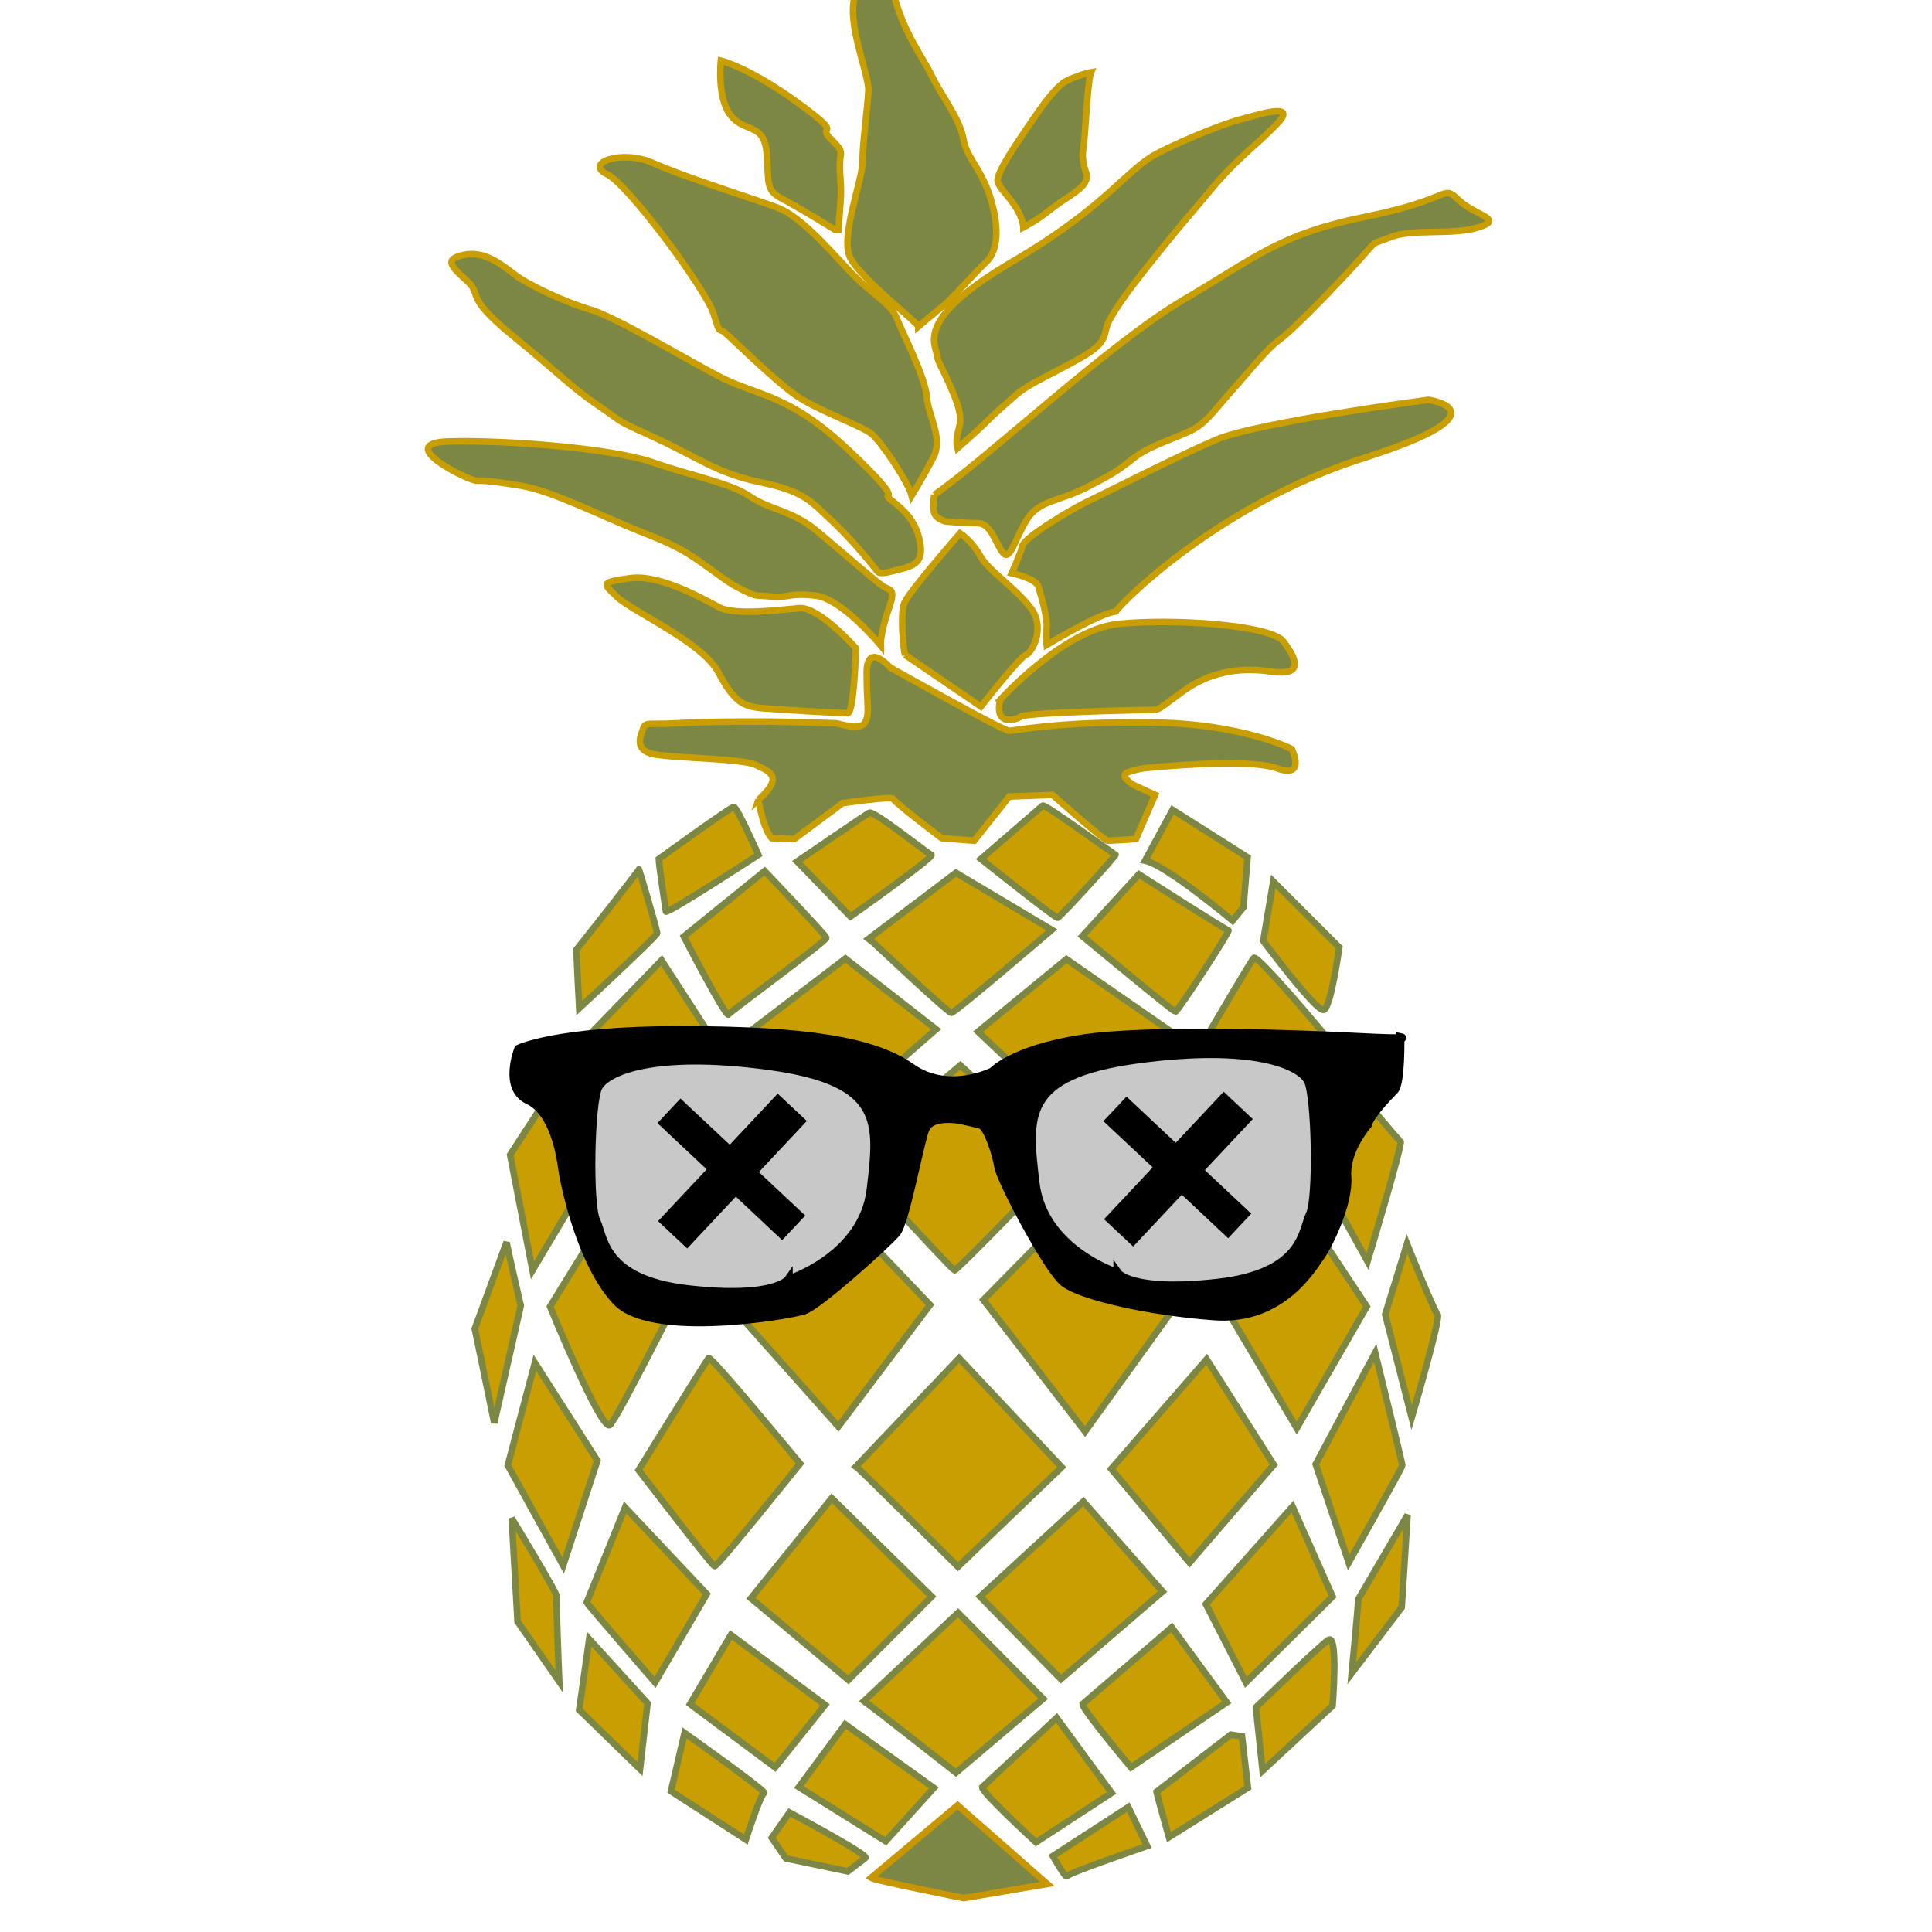 <?xml version="1.0" encoding="UTF-8" standalone="no"?>
<!-- Created with Inkscape (http://www.inkscape.org/) -->

<svg
   xmlns:dc="http://purl.org/dc/elements/1.1/"
   xmlns:cc="http://creativecommons.org/ns#"
   xmlns:rdf="http://www.w3.org/1999/02/22-rdf-syntax-ns#"
   xmlns:svg="http://www.w3.org/2000/svg"
   xmlns="http://www.w3.org/2000/svg"
   xmlns:sodipodi="http://sodipodi.sourceforge.net/DTD/sodipodi-0.dtd"
   xmlns:inkscape="http://www.inkscape.org/namespaces/inkscape"
   width="64"
   height="64"
   id="svg5598"
   version="1.1"
   inkscape:version="0.91 r13725"
   viewBox="0 0 64 64"
   sodipodi:docname="navi.svg">
  <defs
     id="defs5600" />
  <sodipodi:namedview
     id="base"
     pagecolor="#ffffff"
     bordercolor="#666666"
     borderopacity="1.0"
     inkscape:pageopacity="0.0"
     inkscape:pageshadow="2"
     inkscape:zoom="2.5332239"
     inkscape:cx="22.463525"
     inkscape:cy="48.392961"
     inkscape:current-layer="layer1"
     showgrid="true"
     inkscape:document-units="px"
     inkscape:grid-bbox="true"
     inkscape:window-width="1600"
     inkscape:window-height="836"
     inkscape:window-x="0"
     inkscape:window-y="27"
     inkscape:window-maximized="1" />
  <g
     id="layer1"
     inkscape:label="Layer 1"
     inkscape:groupmode="layer">
    <path
       inkscape:connector-curvature="0"
       style="fill:#c89e00;fill-opacity:1;fill-rule:evenodd;stroke:#7b8743;stroke-width:0.217px;stroke-linecap:butt;stroke-linejoin:miter;stroke-opacity:1"
       d="m 32.576,43.06 3.368,4.362 2.982,-4.141 -2.982,-3.644 z"
       id="path3400" />
    <path
       inkscape:connector-curvature="0"
       style="fill:#c89e00;fill-opacity:1;fill-rule:evenodd;stroke:#7b8743;stroke-width:0.217px;stroke-linecap:butt;stroke-linejoin:miter;stroke-opacity:1"
       d="m 27.386,39.637 3.423,3.589 -3.037,4.031 -3.589,-4.031 z"
       id="path3402" />
    <path
       inkscape:connector-curvature="0"
       style="fill:#c89e00;fill-opacity:1;fill-rule:evenodd;stroke:#7b8743;stroke-width:0.217px;stroke-linecap:butt;stroke-linejoin:miter;stroke-opacity:1"
       d="m 18.221,43.281 c 0,0 1.712,4.196 1.988,3.92 0.276,-0.276 2.374,-4.472 2.374,-4.472 L 20.43,39.692 Z"
       id="path3404" />
    <path
       inkscape:connector-curvature="0"
       style="fill:#c89e00;fill-opacity:1;fill-rule:evenodd;stroke:#7b8743;stroke-width:0.217px;stroke-linecap:butt;stroke-linejoin:miter;stroke-opacity:1"
       d="m 40.472,43.115 2.485,4.196 2.319,-4.031 -2.485,-3.755 z"
       id="path3406" />
    <path
       inkscape:connector-curvature="0"
       style="fill:#c89e00;fill-opacity:1;fill-rule:evenodd;stroke:#7b8743;stroke-width:0.217px;stroke-linecap:butt;stroke-linejoin:miter;stroke-opacity:1"
       d="m 16.782,41.144 c 0,0.098 0.469,2.108 0.469,2.108 l -0.878,3.885 -0.644,-3.123 z"
       id="path3408" />
    <path
       inkscape:connector-curvature="0"
       style="fill:#c89e00;fill-opacity:1;fill-rule:evenodd;stroke:#7b8743;stroke-width:0.217px;stroke-linecap:butt;stroke-linejoin:miter;stroke-opacity:1"
       d="m 17.719,45.145 2.069,3.24 -1.132,3.475 -1.835,-3.319 z"
       id="path3410" />
    <path
       inkscape:connector-curvature="0"
       style="fill:#c89e00;fill-opacity:1;fill-rule:evenodd;stroke:#7b8743;stroke-width:0.217px;stroke-linecap:butt;stroke-linejoin:miter;stroke-opacity:1"
       d="m 21.154,48.698 c 0,0 2.421,3.162 2.518,3.182 0.098,0.02 2.831,-3.397 2.831,-3.397 0,0 -2.948,-3.572 -3.026,-3.494 -0.078,0.078 -2.323,3.709 -2.323,3.709 z"
       id="path3412" />
    <path
       inkscape:connector-curvature="0"
       style="fill:#c89e00;fill-opacity:1;fill-rule:evenodd;stroke:#7b8743;stroke-width:0.217px;stroke-linecap:butt;stroke-linejoin:miter;stroke-opacity:1"
       d="m 28.357,48.581 c 0.117,0.078 3.377,3.319 3.377,3.319 l 3.436,-3.299 -3.397,-3.611 z"
       id="path3414" />
    <path
       inkscape:connector-curvature="0"
       style="fill:#c89e00;fill-opacity:1;fill-rule:evenodd;stroke:#7b8743;stroke-width:0.217px;stroke-linecap:butt;stroke-linejoin:miter;stroke-opacity:1"
       d="m 36.81,48.659 2.596,3.104 2.791,-3.24 -2.225,-3.494 z"
       id="path3416" />
    <path
       inkscape:connector-curvature="0"
       style="fill:#c89e00;fill-opacity:1;fill-rule:evenodd;stroke:#7b8743;stroke-width:0.217px;stroke-linecap:butt;stroke-linejoin:miter;stroke-opacity:1"
       d="m 43.584,48.503 1.093,3.26 c 0,0 1.776,-3.143 1.776,-3.221 0,-0.078 -0.898,-3.728 -0.898,-3.728 z"
       id="path3418" />
    <path
       inkscape:connector-curvature="0"
       style="fill:#c89e00;fill-opacity:1;fill-rule:evenodd;stroke:#7b8743;stroke-width:0.217px;stroke-linecap:butt;stroke-linejoin:miter;stroke-opacity:1"
       d="m 16.951,50.293 c 0,0 1.518,2.485 1.491,2.595 -0.028,0.11 0.083,2.816 0.083,2.816 l -1.38,-1.988 z"
       id="path3420" />
    <path
       inkscape:connector-curvature="0"
       style="fill:#c89e00;fill-opacity:1;fill-rule:evenodd;stroke:#7b8743;stroke-width:0.217px;stroke-linecap:butt;stroke-linejoin:miter;stroke-opacity:1"
       d="m 19.436,53.081 c 0.055,0.11 2.264,2.65 2.264,2.65 l 1.712,-2.926 -2.705,-2.871 z"
       id="path3422" />
    <path
       inkscape:connector-curvature="0"
       style="fill:#c89e00;fill-opacity:1;fill-rule:evenodd;stroke:#7b8743;stroke-width:0.217px;stroke-linecap:butt;stroke-linejoin:miter;stroke-opacity:1"
       d="m 24.874,52.943 3.23,2.705 2.761,-2.761 -3.313,-3.258 z"
       id="path3424" />
    <path
       inkscape:connector-curvature="0"
       style="fill:#c89e00;fill-opacity:1;fill-rule:evenodd;stroke:#7b8743;stroke-width:0.217px;stroke-linecap:butt;stroke-linejoin:miter;stroke-opacity:1"
       d="m 32.466,52.888 2.678,2.733 3.368,-2.899 -2.623,-2.982 z"
       id="path3426" />
    <path
       inkscape:connector-curvature="0"
       style="fill:#c89e00;fill-opacity:1;fill-rule:evenodd;stroke:#7b8743;stroke-width:0.217px;stroke-linecap:butt;stroke-linejoin:miter;stroke-opacity:1"
       d="m 39.947,53.137 1.325,2.595 2.871,-2.843 -1.325,-2.982 z"
       id="path3428" />
    <path
       inkscape:connector-curvature="0"
       style="fill:#c89e00;fill-opacity:1;fill-rule:evenodd;stroke:#7b8743;stroke-width:0.217px;stroke-linecap:butt;stroke-linejoin:miter;stroke-opacity:1"
       d="m 44.999,52.971 c 0,0.11 -0.221,2.457 -0.221,2.457 l 1.656,-2.181 0.193,-3.064 z"
       id="path3430" />
    <path
       inkscape:connector-curvature="0"
       style="fill:#c89e00;fill-opacity:1;fill-rule:evenodd;stroke:#7b8743;stroke-width:0.217px;stroke-linecap:butt;stroke-linejoin:miter;stroke-opacity:1"
       d="m 41.604,56.56 0.221,2.098 2.319,-2.153 c 0,0 0.193,-2.402 -0.138,-2.181 -0.331,0.221 -2.402,2.236 -2.402,2.236 z"
       id="path3432" />
    <path
       inkscape:connector-curvature="0"
       style="fill:#c89e00;fill-opacity:1;fill-rule:evenodd;stroke:#7b8743;stroke-width:0.217px;stroke-linecap:butt;stroke-linejoin:miter;stroke-opacity:1"
       d="m 35.862,56.449 c 0,0.193 1.601,2.098 1.601,2.098 l 3.175,-2.153 -1.822,-2.485 z"
       id="path3434" />
    <path
       inkscape:connector-curvature="0"
       style="fill:#c89e00;fill-opacity:1;fill-rule:evenodd;stroke:#7b8743;stroke-width:0.217px;stroke-linecap:butt;stroke-linejoin:miter;stroke-opacity:1"
       d="m 24.212,54.158 3.12,2.319 -1.656,2.07 -2.816,-2.098 z"
       id="path3438" />
    <path
       inkscape:connector-curvature="0"
       style="fill:#c89e00;fill-opacity:1;fill-rule:evenodd;stroke:#7b8743;stroke-width:0.217px;stroke-linecap:butt;stroke-linejoin:miter;stroke-opacity:1"
       d="m 19.518,54.296 1.932,2.126 -0.248,2.181 -2.015,-1.96 z"
       id="path3440" />
    <path
       inkscape:connector-curvature="0"
       style="fill:#c89e00;fill-opacity:1;fill-rule:evenodd;stroke:#7b8743;stroke-width:0.217px;stroke-linecap:butt;stroke-linejoin:miter;stroke-opacity:1"
       d="m 22.677,57.405 c 0,0 2.752,1.952 2.635,1.991 -0.117,0.039 -0.605,1.542 -0.605,1.542 l -2.479,-1.601 z"
       id="path3442" />
    <path
       inkscape:connector-curvature="0"
       style="fill:#c89e00;fill-opacity:1;fill-rule:evenodd;stroke:#7b8743;stroke-width:0.217px;stroke-linecap:butt;stroke-linejoin:miter;stroke-opacity:1"
       d="m 26.152,60.04 c 0,0 2.635,1.406 2.518,1.503 -0.117,0.098 -0.586,0.449 -0.586,0.449 l -2.05,-0.429 -0.469,-0.683 z"
       id="path3444" />
    <path
       inkscape:connector-curvature="0"
       style="fill:#c89e00;fill-opacity:1;fill-rule:evenodd;stroke:#7b8743;stroke-width:0.217px;stroke-linecap:butt;stroke-linejoin:miter;stroke-opacity:1"
       d="m 34.877,61.484 c 0,0 0.429,0.761 0.469,0.664 0.039,-0.098 2.655,-0.996 2.655,-0.996 L 37.376,59.864 Z"
       id="path3452" />
    <path
       inkscape:connector-curvature="0"
       style="fill:#c89e00;fill-opacity:1;fill-rule:evenodd;stroke:#7b8743;stroke-width:0.217px;stroke-linecap:butt;stroke-linejoin:miter;stroke-opacity:1"
       d="m 38.313,59.357 c 0.039,0.195 0.41,1.503 0.41,1.503 l 2.616,-1.64 -0.195,-1.698 -0.371,-0.059 z"
       id="path3454" />
    <path
       inkscape:connector-curvature="0"
       style="fill:#c89e00;fill-opacity:1;fill-rule:evenodd;stroke:#7b8743;stroke-width:0.217px;stroke-linecap:butt;stroke-linejoin:miter;stroke-opacity:1"
       d="m 45.887,43.545 0.878,3.416 c 0,0 0.976,-3.319 0.859,-3.416 -0.117,-0.098 -1.015,-2.342 -1.015,-2.342 z"
       id="path3456" />
    <path
       inkscape:connector-curvature="0"
       style="fill:#c89e00;fill-opacity:1;fill-rule:evenodd;stroke:#7b8743;stroke-width:0.217px;stroke-linecap:butt;stroke-linejoin:miter;stroke-opacity:1"
       d="m 43.271,38.059 c 0,0.078 2.03,3.728 2.03,3.728 0,0 1.191,-3.943 1.093,-3.982 -0.098,-0.039 -1.991,-2.362 -1.991,-2.362 z"
       id="path3458" />
    <path
       inkscape:connector-curvature="0"
       style="fill:#c89e00;fill-opacity:1;fill-rule:evenodd;stroke:#7b8743;stroke-width:0.217px;stroke-linecap:butt;stroke-linejoin:miter;stroke-opacity:1"
       d="m 36.556,38.294 c 0.137,0.078 3.24,3.826 3.24,3.826 0,0 2.616,-3.982 2.538,-3.982 -0.078,0 -3.084,-2.772 -3.084,-2.772 z"
       id="path3460" />
    <path
       inkscape:connector-curvature="0"
       style="fill:#c89e00;fill-opacity:1;fill-rule:evenodd;stroke:#7b8743;stroke-width:0.217px;stroke-linecap:butt;stroke-linejoin:miter;stroke-opacity:1"
       d="m 28.143,38.372 c 0,0 3.397,3.689 3.475,3.709 0.078,0.02 3.67,-3.67 3.572,-3.709 -0.098,-0.039 -3.377,-3.084 -3.377,-3.084 z"
       id="path3462" />
    <path
       inkscape:connector-curvature="0"
       style="fill:#c89e00;fill-opacity:1;fill-rule:evenodd;stroke:#7b8743;stroke-width:0.217px;stroke-linecap:butt;stroke-linejoin:miter;stroke-opacity:1"
       d="m 21.076,38.391 2.284,3.553 3.494,-3.787 c 0,0 -2.46,-2.948 -2.655,-2.889 -0.195,0.059 -3.123,3.123 -3.123,3.123 z"
       id="path3464" />
    <path
       inkscape:connector-curvature="0"
       style="fill:#c89e00;fill-opacity:1;fill-rule:evenodd;stroke:#7b8743;stroke-width:0.217px;stroke-linecap:butt;stroke-linejoin:miter;stroke-opacity:1"
       d="m 18.714,35.463 1.171,2.85 -2.245,3.768 -0.742,-3.826 z"
       id="path3466" />
    <path
       inkscape:connector-curvature="0"
       style="fill:#c89e00;fill-opacity:1;fill-rule:evenodd;stroke:#7b8743;stroke-width:0.217px;stroke-linecap:butt;stroke-linejoin:miter;stroke-opacity:1"
       d="m 19.397,34.409 1.23,2.85 2.87,-3.006 -1.581,-2.44 z"
       id="path3468" />
    <path
       inkscape:connector-curvature="0"
       style="fill:#c89e00;fill-opacity:1;fill-rule:evenodd;stroke:#7b8743;stroke-width:0.217px;stroke-linecap:butt;stroke-linejoin:miter;stroke-opacity:1"
       d="m 24.57,34.37 2.752,2.948 3.689,-3.221 -3.006,-2.343 z"
       id="path3470" />
    <path
       inkscape:connector-curvature="0"
       style="fill:#c89e00;fill-opacity:1;fill-rule:evenodd;stroke:#7b8743;stroke-width:0.217px;stroke-linecap:butt;stroke-linejoin:miter;stroke-opacity:1"
       d="m 32.398,34.175 3.28,3.104 3.006,-3.182 -3.358,-2.323 z"
       id="path3472" />
    <path
       inkscape:connector-curvature="0"
       style="fill:#c89e00;fill-opacity:1;fill-rule:evenodd;stroke:#7b8743;stroke-width:0.217px;stroke-linecap:butt;stroke-linejoin:miter;stroke-opacity:1"
       d="m 40.011,34.272 2.421,2.967 1.464,-2.948 c 0,0 -2.245,-2.694 -2.362,-2.557 -0.117,0.137 -1.523,2.538 -1.523,2.538 z"
       id="path3474" />
    <path
       inkscape:connector-curvature="0"
       style="fill:#c89e00;fill-opacity:1;fill-rule:evenodd;stroke:#7b8743;stroke-width:0.217px;stroke-linecap:butt;stroke-linejoin:miter;stroke-opacity:1"
       d="m 41.846,31.169 c 0,0 1.776,2.382 2.011,2.284 0.234,-0.098 0.508,-2.069 0.508,-2.069 l -2.186,-2.186 z"
       id="path3476" />
    <path
       inkscape:connector-curvature="0"
       style="fill:#c89e00;fill-opacity:1;fill-rule:evenodd;stroke:#7b8743;stroke-width:0.217px;stroke-linecap:butt;stroke-linejoin:miter;stroke-opacity:1"
       d="m 35.853,31.012 c 0,0 3.006,2.499 3.084,2.499 0.078,0 1.835,-2.694 1.757,-2.694 -0.078,0 -2.967,-1.854 -2.967,-1.854 z"
       id="path3478" />
    <path
       inkscape:connector-curvature="0"
       style="fill:#c89e00;fill-opacity:1;fill-rule:evenodd;stroke:#7b8743;stroke-width:0.217px;stroke-linecap:butt;stroke-linejoin:miter;stroke-opacity:1"
       d="m 28.781,31.093 c 0.083,0.055 2.609,2.457 2.733,2.457 0.124,0 3.327,-2.747 3.327,-2.747 l -3.175,-1.891 z"
       id="path3480" />
    <path
       inkscape:connector-curvature="0"
       style="fill:#c89e00;fill-opacity:1;fill-rule:evenodd;stroke:#7b8743;stroke-width:0.217px;stroke-linecap:butt;stroke-linejoin:miter;stroke-opacity:1"
       d="m 22.652,31.024 c 0,0 1.394,2.692 1.477,2.581 0.083,-0.11 3.271,-2.443 3.244,-2.54 -0.028,-0.097 -2.043,-2.209 -2.043,-2.209 z"
       id="path3482" />
    <path
       inkscape:connector-curvature="0"
       style="fill:#c89e00;fill-opacity:1;fill-rule:evenodd;stroke:#7b8743;stroke-width:0.217px;stroke-linecap:butt;stroke-linejoin:miter;stroke-opacity:1"
       d="m 19.091,31.465 c 0,0.097 0.097,1.932 0.097,1.932 0,0 2.581,-2.388 2.581,-2.485 0,-0.097 -0.607,-2.167 -0.607,-2.112 0,0.055 -2.07,2.664 -2.07,2.664 z"
       id="path3484" />
    <path
       inkscape:connector-curvature="0"
       style="fill:#c89e00;fill-opacity:1;fill-rule:evenodd;stroke:#7b8743;stroke-width:0.217px;stroke-linecap:butt;stroke-linejoin:miter;stroke-opacity:1"
       d="m 21.824,28.456 c 0,0.193 0.221,1.629 0.235,1.739 0.014,0.11 3.064,-1.877 3.064,-1.877 0,0 -0.704,-1.587 -0.814,-1.587 -0.11,0 -2.485,1.725 -2.485,1.725 z"
       id="path3486" />
    <path
       inkscape:connector-curvature="0"
       style="fill:#c89e00;fill-opacity:1;fill-rule:evenodd;stroke:#7b8743;stroke-width:0.217px;stroke-linecap:butt;stroke-linejoin:miter;stroke-opacity:1"
       d="m 26.406,28.539 1.767,1.822 c 0,0 2.816,-1.988 2.678,-2.043 -0.138,-0.055 -1.905,-1.477 -2.057,-1.394 -0.152,0.083 -2.388,1.615 -2.388,1.615 z"
       id="path3488" />
    <path
       inkscape:connector-curvature="0"
       style="fill:#c89e00;fill-opacity:1;fill-rule:evenodd;stroke:#7b8743;stroke-width:0.217px;stroke-linecap:butt;stroke-linejoin:miter;stroke-opacity:1"
       d="m 32.494,28.456 c 0,0 2.457,1.96 2.54,1.946 0.083,-0.014 1.988,-2.098 1.919,-2.098 -0.069,0 -2.333,-1.684 -2.416,-1.615 -0.083,0.069 -2.043,1.767 -2.043,1.767 z"
       id="path3490" />
    <path
       inkscape:connector-curvature="0"
       style="fill:#c89e00;fill-opacity:1;fill-rule:evenodd;stroke:#7b8743;stroke-width:0.217px;stroke-linecap:butt;stroke-linejoin:miter;stroke-opacity:1"
       d="m 37.932,28.511 c 0.69,0.138 2.899,1.988 2.899,1.988 l 0.359,-0.442 0.138,-1.656 -2.485,-1.574 z"
       id="path3492" />
    <path
       inkscape:connector-curvature="0"
       style="fill:#7b8743;fill-opacity:1;fill-rule:evenodd;stroke:#c89e00;stroke-width:0.217px;stroke-linecap:butt;stroke-linejoin:miter;stroke-opacity:1"
       d="m 25.123,26.496 c 0.193,1.077 0.442,1.27 0.442,1.27 l 0.745,0.028 1.601,-1.187 c 0,0 1.656,-0.248 1.684,-0.138 0.028,0.11 1.601,1.298 1.601,1.298 l 1.077,0.083 1.159,-1.463 1.436,-0.055 c 0,0 1.712,1.518 1.822,1.518 0.11,0 0.939,-0.055 0.939,-0.055 l 0.635,-1.463 -0.718,-0.331 c 0,0 -0.497,-0.304 -0.193,-0.414 0.304,-0.11 0.552,-0.138 0.552,-0.138 0,0 3.396,-0.359 4.389,0 0.994,0.359 0.497,-0.635 0.497,-0.635 0,0 -1.629,-0.856 -4.721,-0.883 -3.092,-0.028 -4.417,0.276 -4.638,0.276 -0.221,0 -3.948,-2.098 -3.948,-2.098 0,0 -0.773,-0.883 -0.773,0.193 0,1.077 0.11,1.325 -0.055,1.629 -0.166,0.304 -0.828,0.028 -0.994,0.028 -0.166,0 -1.463,-0.055 -2.457,-0.055 -0.994,0 -1.794,0 -2.761,0.055 -0.966,0.055 -1.049,-0.055 -1.132,0.166 -0.083,0.221 -0.331,0.718 0.331,0.856 0.663,0.138 2.926,0.138 3.396,0.359 0.469,0.221 0.939,0.386 0.083,1.159 z"
       id="path3494" />
    <path
       inkscape:connector-curvature="0"
       style="fill:#7b8743;fill-opacity:1;fill-rule:evenodd;stroke:#c89e00;stroke-width:0.217px;stroke-linecap:butt;stroke-linejoin:miter;stroke-opacity:1"
       d="m 33.129,23.183 c 0,0 2.098,-2.319 3.893,-2.512 1.794,-0.193 5.08,0.028 5.494,0.58 0.414,0.552 0.718,1.159 -0.414,0.994 -1.132,-0.166 -2.098,0.055 -2.926,0.663 -0.828,0.607 -0.773,0.607 -1.021,0.607 -0.248,0 -4.113,0.083 -4.334,0.221 -0.221,0.138 -0.883,0.304 -0.69,-0.552 z"
       id="path3496" />
    <path
       inkscape:connector-curvature="0"
       style="fill:#7b8743;fill-opacity:1;fill-rule:evenodd;stroke:#c89e00;stroke-width:0.217px;stroke-linecap:butt;stroke-linejoin:miter;stroke-opacity:1"
       d="m 28.353,21.472 c 0,0 -1.215,-1.38 -1.877,-1.325 -0.663,0.055 -2.126,0.248 -2.65,-0.028 -0.525,-0.276 -1.96,-1.104 -2.954,-0.966 -0.994,0.138 -0.911,0.166 -0.414,0.635 0.497,0.469 2.816,1.491 3.34,2.485 0.525,0.994 0.828,1.132 1.463,1.187 0.635,0.055 2.595,0.166 2.816,0.166 0.221,0 0.276,-2.153 0.276,-2.153 z"
       id="path3498" />
    <path
       inkscape:connector-curvature="0"
       style="fill:#7b8743;fill-opacity:1;fill-rule:evenodd;stroke:#c89e00;stroke-width:0.217px;stroke-linecap:butt;stroke-linejoin:miter;stroke-opacity:1"
       d="m 29.981,21.693 2.512,1.712 c 0,0 1.298,-1.656 1.491,-1.712 0.193,-0.055 0.663,-0.883 0.166,-1.546 -0.497,-0.663 -1.408,-1.242 -1.684,-1.739 -0.276,-0.497 -0.663,-0.745 -0.663,-0.745 0,0 -1.712,1.96 -1.85,2.319 -0.138,0.359 -0.028,1.546 0.028,1.712 z"
       id="path3500" />
    <path
       inkscape:connector-curvature="0"
       style="fill:#7b8743;fill-opacity:1;fill-rule:evenodd;stroke:#c89e00;stroke-width:0.217px;stroke-linecap:butt;stroke-linejoin:miter;stroke-opacity:1"
       d="m 36.966,20.257 c 0.083,-0.193 3.34,-3.534 8.199,-5.08 4.859,-1.546 2.153,-1.932 2.153,-1.932 0,0 -5.687,0.745 -7.04,1.325 -1.353,0.58 -3.948,1.905 -4.307,2.07 -0.359,0.166 -2.015,1.132 -2.098,1.436 -0.083,0.304 -0.359,0.911 -0.359,0.911 0,0 0.801,0.166 0.883,0.442 0.083,0.276 0.304,1.021 0.276,1.353 -0.028,0.331 0,0.58 0,0.58 0,0 1.794,-1.077 2.291,-1.104 z"
       id="path3502" />
    <path
       inkscape:connector-curvature="0"
       style="fill:#7b8743;fill-opacity:1;fill-rule:evenodd;stroke:#c89e00;stroke-width:0.217px;stroke-linecap:butt;stroke-linejoin:miter;stroke-opacity:1"
       d="m 29.181,21.389 c 0,0 -1.27,-1.546 -2.153,-1.656 -0.883,-0.11 -0.911,0.083 -1.463,0.028 -0.552,-0.055 -0.469,0.028 -0.966,-0.221 -0.497,-0.248 -0.635,-0.386 -1.298,-0.856 -0.663,-0.469 -0.966,-0.635 -2.153,-1.104 -1.187,-0.469 -2.871,-1.325 -3.893,-1.491 -1.021,-0.166 -1.187,-0.166 -1.463,-0.166 -0.276,0 -2.788,-1.242 -0.939,-1.298 1.85,-0.055 5.411,0.221 6.764,0.69 1.353,0.469 2.595,0.69 3.23,1.132 0.635,0.442 1.38,0.442 2.236,1.159 0.856,0.718 1.96,1.684 2.181,1.822 0.221,0.138 0.414,0.055 0.193,0.69 -0.221,0.635 -0.304,1.132 -0.276,1.27 z"
       id="path3504" />
    <path
       inkscape:connector-curvature="0"
       style="fill:#7b8743;fill-opacity:1;fill-rule:evenodd;stroke:#c89e00;stroke-width:0.217px;stroke-linecap:butt;stroke-linejoin:miter;stroke-opacity:1"
       d="m 30.948,16.392 c 1.767,-1.215 5.77,-4.997 8.254,-6.46 2.485,-1.463 3.202,-2.181 6.073,-2.761 2.871,-0.58 2.485,-1.077 3.037,-0.552 0.552,0.525 1.546,0.635 0.663,0.911 -0.883,0.276 -2.181,0.028 -2.926,0.331 -0.745,0.304 -0.276,-0.055 -1.27,1.021 -0.994,1.077 -2.043,2.126 -2.429,2.402 -0.386,0.276 -1.021,1.077 -1.518,1.629 -0.497,0.552 -0.773,0.966 -1.187,1.242 -0.414,0.276 -1.463,0.552 -2.015,0.966 -0.552,0.414 -0.552,0.469 -1.574,0.994 -1.021,0.525 -1.629,0.442 -2.043,1.104 -0.414,0.663 -0.552,1.408 -0.801,1.077 -0.248,-0.331 -0.386,-0.966 -0.828,-0.966 -0.442,0 -1.049,-0.055 -1.049,-0.055 0,0 -0.248,-0.055 -0.359,-0.221 -0.11,-0.166 -0.028,-0.663 -0.028,-0.663 z"
       id="path3506" />
    <path
       inkscape:connector-curvature="0"
       style="fill:#7b8743;fill-opacity:1;fill-rule:evenodd;stroke:#c89e00;stroke-width:0.217px;stroke-linecap:butt;stroke-linejoin:miter;stroke-opacity:1"
       d="m 29.512,18.932 c 0.69,-0.166 1.104,-0.221 0.966,-0.966 -0.138,-0.745 -0.552,-1.077 -0.966,-1.408 -0.414,-0.331 0.663,0.304 -1.38,-1.629 -2.043,-1.932 -3.064,-1.794 -4.362,-2.485 -1.298,-0.69 -3.368,-1.932 -4.196,-2.181 -0.828,-0.248 -2.043,-0.801 -2.512,-1.159 -0.469,-0.359 -1.021,-0.801 -1.684,-0.663 -0.663,0.138 -0.469,0.359 0.083,0.856 0.552,0.497 -0.138,0.469 1.518,1.822 1.656,1.353 1.877,1.656 2.843,2.319 0.966,0.663 0.469,0.414 1.905,1.077 1.436,0.663 2.015,1.159 3.478,1.463 1.463,0.304 1.656,0.635 2.347,1.27 0.69,0.635 1.436,1.574 1.518,1.684 0.083,0.11 0.442,0 0.442,0 z"
       id="path3508" />
    <path
       inkscape:connector-curvature="0"
       style="fill:#7b8743;fill-opacity:1;fill-rule:evenodd;stroke:#c89e00;stroke-width:0.217px;stroke-linecap:butt;stroke-linejoin:miter;stroke-opacity:1"
       d="M 30.202,16.42 C 30.092,15.978 29.208,14.653 28.877,14.377 28.546,14.101 27.083,13.604 26.337,13.079 25.592,12.555 24.129,11.092 23.963,10.981 23.798,10.871 23.853,11.092 23.632,10.374 23.411,9.656 20.844,6.122 20.098,5.764 c -0.745,-0.359 0.497,-0.828 1.546,-0.359 1.049,0.469 3.34,1.187 4.086,1.463 0.745,0.276 1.601,1.242 2.374,2.071 0.773,0.828 1.408,1.104 1.601,1.601 0.193,0.497 0.939,1.932 0.994,2.595 0.055,0.663 0.552,1.38 0.221,2.015 -0.331,0.635 -0.718,1.27 -0.718,1.27 z"
       id="path3510" />
    <path
       inkscape:connector-curvature="0"
       style="fill:#7b8743;fill-opacity:1;fill-rule:evenodd;stroke:#c89e00;stroke-width:0.217px;stroke-linecap:butt;stroke-linejoin:miter;stroke-opacity:1"
       d="m 31.693,14.736 c -0.028,-0.663 0.331,-0.607 -0.083,-1.629 -0.414,-1.021 -0.525,-1.021 -0.58,-1.38 -0.055,-0.359 -0.69,-1.187 2.512,-3.064 3.202,-1.877 3.755,-3.064 4.859,-3.616 1.104,-0.552 2.291,-0.994 2.733,-1.104 0.442,-0.11 1.85,-0.58 1.215,0.11 -0.635,0.69 -1.325,1.132 -2.264,2.264 -0.939,1.132 -0.607,0.69 -1.656,1.988 -1.049,1.298 -1.436,1.85 -1.684,2.319 -0.248,0.469 0.055,0.663 -0.966,1.242 -1.021,0.58 -1.684,0.828 -2.153,1.242 -0.469,0.414 -0.69,0.607 -0.966,0.883 -0.276,0.276 -0.939,0.856 -0.939,0.856 z"
       id="path3512" />
    <path
       inkscape:connector-curvature="0"
       style="fill:#7b8743;fill-opacity:1;fill-rule:evenodd;stroke:#c89e00;stroke-width:0.217px;stroke-linecap:butt;stroke-linejoin:miter;stroke-opacity:1"
       d="m 30.423,10.816 c 0,-0.11 -1.932,-1.601 -2.264,-2.291 -0.331,-0.69 0.414,-2.54 0.414,-3.175 0,-0.635 0.166,-1.739 0.193,-2.347 0.028,-0.607 -0.883,-2.54 -0.331,-3.396 0.552,-0.856 0.801,-1.546 1.104,-0.083 0.304,1.463 1.021,2.347 1.325,2.982 0.304,0.635 0.939,1.436 1.049,2.098 0.11,0.663 0.635,0.994 0.939,2.098 0.304,1.104 0.11,1.712 -0.193,1.988 -0.304,0.276 -1.077,1.159 -1.38,1.408 -0.304,0.248 -0.856,0.718 -0.856,0.718 z"
       id="path3514" />
    <path
       inkscape:connector-curvature="0"
       style="fill:#7b8743;fill-opacity:1;fill-rule:evenodd;stroke:#c89e00;stroke-width:0.217px;stroke-linecap:butt;stroke-linejoin:miter;stroke-opacity:1"
       d="m 33.902,7.53 c -0.083,-0.773 -0.883,-1.27 -0.856,-1.574 0.028,-0.304 0.525,-1.049 0.939,-1.656 0.414,-0.607 0.966,-1.463 1.408,-1.656 0.442,-0.193 0.745,-0.248 0.745,-0.248 0,0 -0.083,0.193 -0.166,1.518 -0.083,1.325 -0.138,1.077 -0.083,1.463 0.055,0.386 0.193,0.386 0.055,0.663 -0.138,0.276 -0.718,0.552 -1.159,0.911 -0.442,0.359 -0.883,0.58 -0.883,0.58 z"
       id="path3516" />
    <path
       inkscape:connector-curvature="0"
       style="fill:#7b8743;fill-opacity:1;fill-rule:evenodd;stroke:#c89e00;stroke-width:0.217px;stroke-linecap:butt;stroke-linejoin:miter;stroke-opacity:1"
       d="m 27.773,7.613 c 0.083,-1.187 0.11,-1.077 0.055,-1.877 -0.055,-0.801 0.221,-0.607 -0.304,-1.132 -0.525,-0.525 0.552,0 -1.077,-1.187 -1.629,-1.187 -2.567,-1.408 -2.567,-1.408 0,0 -0.138,1.242 0.331,1.822 0.469,0.58 1.104,0.221 1.187,1.242 0.083,1.021 -0.055,1.215 0.525,1.518 0.58,0.304 1.739,1.021 1.739,1.021 z"
       id="path3518" />
    <path
       style="fill:#000000;fill-opacity:1;fill-rule:evenodd;stroke:#000000;stroke-width:0.284px;stroke-linecap:butt;stroke-linejoin:miter;stroke-opacity:1"
       d="m 45.306,37.254 c 0,0 -0.748,0.846 -0.683,1.724 0.065,0.878 -0.618,2.276 -0.878,2.634 -0.26,0.358 -1.268,2.146 -3.512,1.984 -2.244,-0.163 -4.423,-0.683 -4.976,-1.106 -0.553,-0.423 -2.114,-3.415 -2.179,-3.837 -0.065,-0.423 -0.358,-1.333 -0.585,-1.398 -0.228,-0.065 -0.683,-0.163 -0.683,-0.163 0,0 -0.976,-0.195 -1.171,0.325 -0.195,0.52 -0.65,3.057 -0.943,3.415 -0.293,0.358 -2.569,2.407 -3.057,2.569 -0.488,0.163 -5.041,0.943 -6.211,-0.293 -1.171,-1.236 -1.724,-3.87 -1.789,-4.358 -0.065,-0.488 -0.293,-1.919 -1.138,-2.309 -0.846,-0.39 -0.325,-1.691 -0.325,-1.691 0,0 1.236,-0.618 5.366,-0.618 4.13,0 6.407,0.358 7.642,1.236 1.236,0.878 2.699,0.13 2.699,0.13 0,0 0.65,-0.715 2.894,-1.073 2.244,-0.358 7.35,-0.163 9.236,-0.065 1.886,0.098 1.366,0 1.366,0 0,0 0.033,1.528 -0.195,1.756 -0.228,0.228 -0.813,0.846 -0.878,1.138 z"
       id="path4003"
       inkscape:connector-curvature="0" />
    <path
       style="fill:#c8c8c8;fill-opacity:1;fill-rule:evenodd;stroke:#000000;stroke-width:0.284px;stroke-linecap:butt;stroke-linejoin:miter;stroke-opacity:1"
       d="m 26.119,42.393 c 0,0 2.472,-0.781 2.732,-2.992 0.26,-2.211 0.455,-3.577 -3.382,-4.098 -3.837,-0.52 -5.398,0.195 -5.659,0.715 -0.26,0.52 -0.325,3.903 -0.065,4.423 0.26,0.52 0.195,1.951 3.057,2.276 2.862,0.325 3.317,-0.325 3.317,-0.325 z"
       id="path3986"
       inkscape:connector-curvature="0" />
    <path
       style="fill:#c8c8c8;fill-opacity:1;fill-rule:evenodd;stroke:#000000;stroke-width:0.284px;stroke-linecap:butt;stroke-linejoin:miter;stroke-opacity:1"
       d="m 37.025,42.178 c 0,0 -2.472,-0.781 -2.732,-2.992 -0.26,-2.211 -0.455,-3.577 3.382,-4.098 3.837,-0.52 5.398,0.195 5.659,0.715 0.26,0.52 0.325,3.903 0.065,4.423 -0.26,0.52 -0.195,1.951 -3.057,2.276 -2.862,0.325 -3.317,-0.325 -3.317,-0.325 z"
       id="path3986-9"
       inkscape:connector-curvature="0" />
    <rect
       style="fill:#000000;fill-opacity:1"
       id="rect4826"
       width="1.117"
       height="5.669"
       x="-12.234"
       y="41.353"
       transform="matrix(0.684,-0.729,0.729,0.684,0,0)" />
    <rect
       style="fill:#000000;fill-opacity:1"
       id="rect4828"
       width="5.793"
       height="1.324"
       x="-14.589"
       y="43.591"
       transform="matrix(0.684,-0.729,0.729,0.684,0,0)" />
    <rect
       style="fill:#000000;fill-opacity:1"
       id="rect4826-9"
       width="1.117"
       height="5.669"
       x="-2.075"
       y="52.087"
       transform="matrix(0.684,-0.729,0.729,0.684,0,0)"
       inkscape:transform-center-x="3.6815628"
       inkscape:transform-center-y="0.44883646" />
    <rect
       style="fill:#000000;fill-opacity:1"
       id="rect4828-1"
       width="5.793"
       height="1.324"
       x="-4.43"
       y="54.325"
       transform="matrix(0.684,-0.729,0.729,0.684,0,0)"
       inkscape:transform-center-x="3.6451759"
       inkscape:transform-center-y="0.50621632" />
    <path
       inkscape:connector-curvature="0"
       style="fill:#c89e00;fill-opacity:1;fill-rule:evenodd;stroke:#7b8743;stroke-width:0.217px;stroke-linecap:butt;stroke-linejoin:miter;stroke-opacity:1"
       d="m 28.625,56.347 c 0.117,0.078 3.042,2.375 3.042,2.375 l 2.888,-2.447 -2.818,-2.85 z"
       id="path3414-0"
       sodipodi:nodetypes="ccccc" />
    <path
       inkscape:connector-curvature="0"
       style="fill:#c89e00;fill-opacity:1;fill-rule:evenodd;stroke:#7b8743;stroke-width:0.217px;stroke-linecap:butt;stroke-linejoin:miter;stroke-opacity:1"
       d="m 27.999,57.121 2.937,2.106 -1.596,1.766 -2.877,-1.794 z"
       id="path3438-0"
       sodipodi:nodetypes="ccccc" />
    <path
       inkscape:connector-curvature="0"
       style="fill:#c89e00;fill-opacity:1;fill-rule:evenodd;stroke:#7b8743;stroke-width:0.217px;stroke-linecap:butt;stroke-linejoin:miter;stroke-opacity:1"
       d="m 32.535,59.204 c 0,0.193 1.784,1.824 1.784,1.824 l 2.505,-1.636 -1.822,-2.485 z"
       id="path3434-3"
       sodipodi:nodetypes="ccccc" />
    <path
       inkscape:connector-curvature="0"
       style="fill:#7b8743;fill-opacity:1;fill-rule:evenodd;stroke:#c89600;stroke-width:0.217px;stroke-linecap:butt;stroke-linejoin:miter;stroke-opacity:1"
       d="m 28.853,62.208 c 0.117,0.078 3.073,0.67 3.073,0.67 l 2.766,-0.468 -2.971,-2.607 z"
       id="path3414-0-5"
       sodipodi:nodetypes="ccccc" />
  </g>
</svg>
